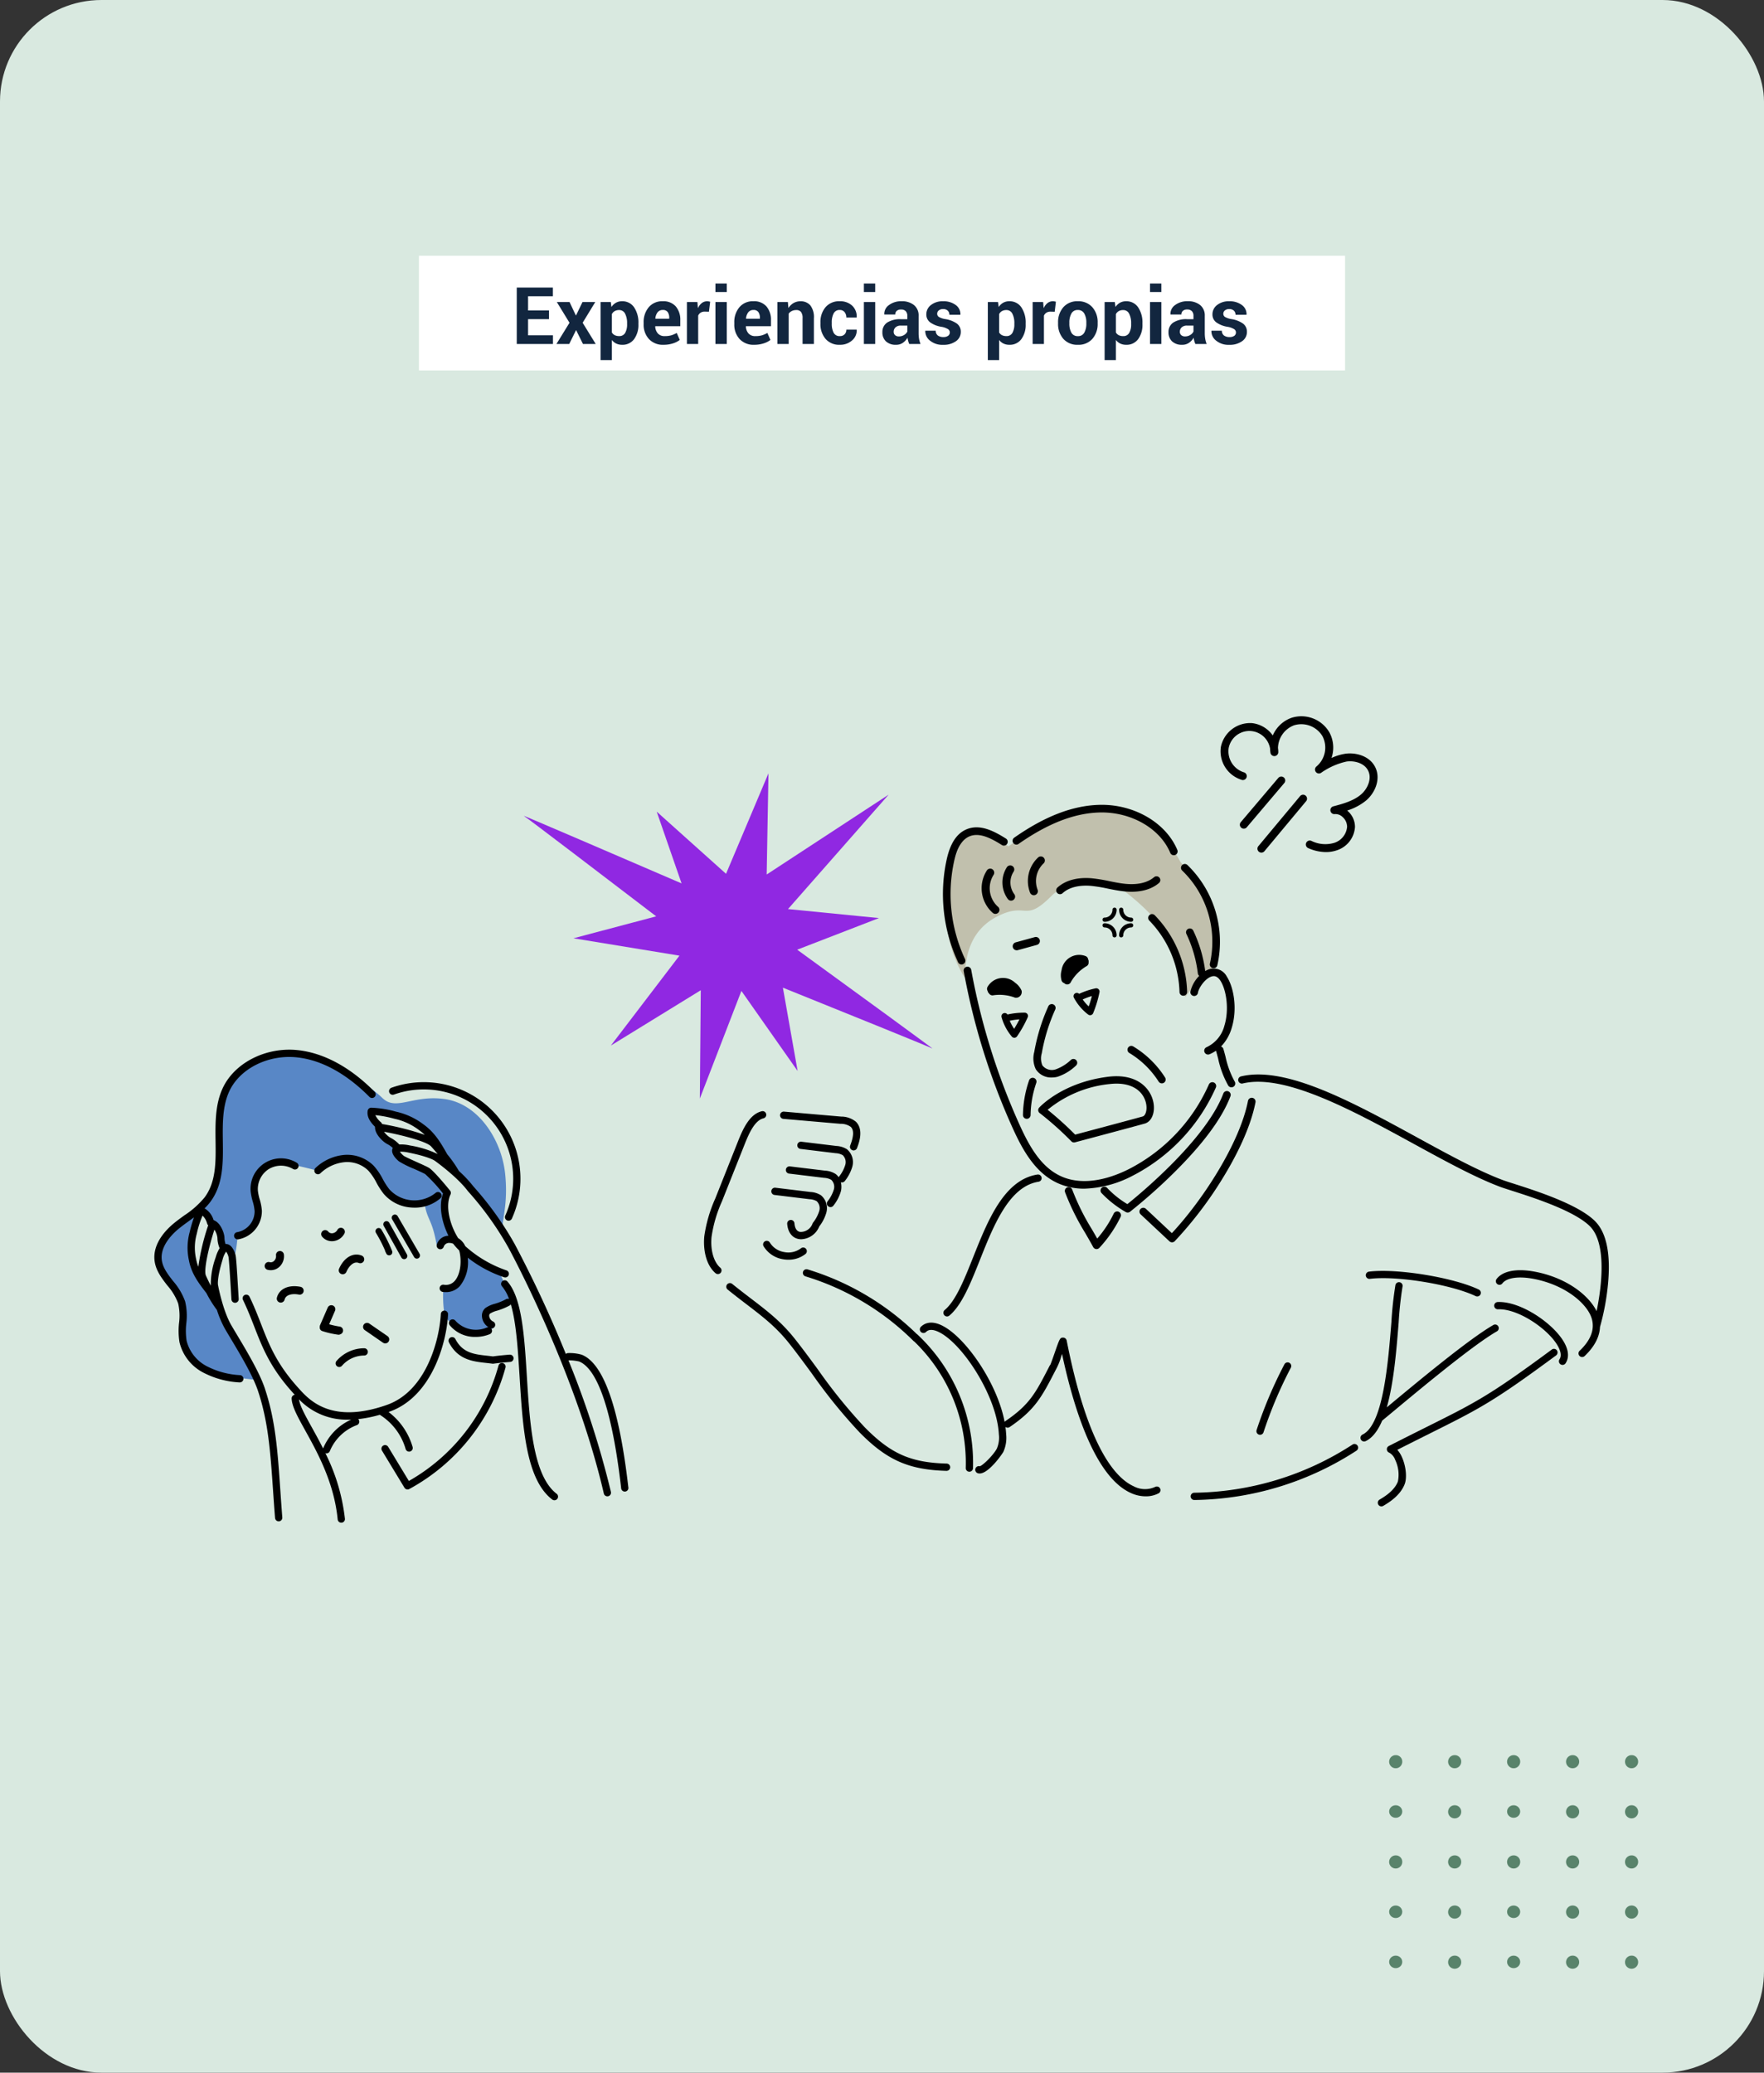<svg xmlns="http://www.w3.org/2000/svg" xmlns:xlink="http://www.w3.org/1999/xlink" width="400" height="470" viewBox="0 0 400 470">
  <rect x="0" y="0" width="400" height="470" fill="#333333" stroke="none"/>
  <defs>
    <clipPath id="clip-path">
      <rect id="Rectángulo_401757" data-name="Rectángulo 401757" width="329.82" height="182.874" fill="none"/>
    </clipPath>
  </defs>
  <g id="Grupo_1100300" data-name="Grupo 1100300" transform="translate(-180 -1920)">
    <rect id="Rectángulo_400797" data-name="Rectángulo 400797" width="400" height="470" rx="23" transform="translate(180 1920)" fill="#d9e9e0"/>
    <g id="Grupo_1098844" data-name="Grupo 1098844" transform="translate(495 2318)">
      <g id="Grupo_78347" data-name="Grupo 78347">
        <path id="Trazado_99257" data-name="Trazado 99257" d="M417.186,104.2a1.487,1.487,0,1,1-1.487-1.42A1.454,1.454,0,0,1,417.186,104.2Z" transform="translate(-414.214 -102.779)" fill="#59836b"/>
        <path id="Trazado_99258" data-name="Trazado 99258" d="M425.632,104.2a1.487,1.487,0,1,1-1.485-1.42A1.454,1.454,0,0,1,425.632,104.2Z" transform="translate(-409.289 -102.779)" fill="#59836b"/>
        <path id="Trazado_99259" data-name="Trazado 99259" d="M434.078,104.2a1.487,1.487,0,1,1-1.485-1.42A1.454,1.454,0,0,1,434.078,104.2Z" transform="translate(-404.363 -102.779)" fill="#59836b"/>
        <path id="Trazado_99260" data-name="Trazado 99260" d="M442.525,104.2a1.487,1.487,0,1,1-1.487-1.42A1.454,1.454,0,0,1,442.525,104.2Z" transform="translate(-399.438 -102.779)" fill="#59836b"/>
        <path id="Trazado_99261" data-name="Trazado 99261" d="M450.971,104.2a1.487,1.487,0,1,1-1.485-1.42A1.454,1.454,0,0,1,450.971,104.2Z" transform="translate(-394.512 -102.779)" fill="#59836b"/>
        <ellipse id="Elipse_3975" data-name="Elipse 3975" cx="1.486" cy="1.421" rx="1.486" ry="1.421" transform="translate(0 11.367)" fill="#59836b"/>
        <path id="Trazado_99268" data-name="Trazado 99268" d="M425.632,111.707a1.487,1.487,0,1,1-1.485-1.42A1.455,1.455,0,0,1,425.632,111.707Z" transform="translate(-409.289 -98.92)" fill="#59836b"/>
        <ellipse id="Elipse_3976" data-name="Elipse 3976" cx="1.486" cy="1.421" rx="1.486" ry="1.421" transform="translate(26.743 11.367)" fill="#59836b"/>
        <path id="Trazado_99269" data-name="Trazado 99269" d="M442.525,111.707a1.487,1.487,0,1,1-1.487-1.42A1.455,1.455,0,0,1,442.525,111.707Z" transform="translate(-399.438 -98.92)" fill="#59836b"/>
        <path id="Trazado_99270" data-name="Trazado 99270" d="M450.971,111.707a1.487,1.487,0,1,1-1.485-1.42A1.455,1.455,0,0,1,450.971,111.707Z" transform="translate(-394.512 -98.92)" fill="#59836b"/>
        <path id="Trazado_99274" data-name="Trazado 99274" d="M417.186,119.216a1.487,1.487,0,1,1-1.487-1.422A1.455,1.455,0,0,1,417.186,119.216Z" transform="translate(-414.214 -95.062)" fill="#59836b"/>
        <path id="Trazado_99275" data-name="Trazado 99275" d="M425.632,119.216a1.487,1.487,0,1,1-1.485-1.422A1.455,1.455,0,0,1,425.632,119.216Z" transform="translate(-409.289 -95.062)" fill="#59836b"/>
        <path id="Trazado_99276" data-name="Trazado 99276" d="M434.078,119.216a1.487,1.487,0,1,1-1.485-1.422A1.455,1.455,0,0,1,434.078,119.216Z" transform="translate(-404.363 -95.062)" fill="#59836b"/>
        <path id="Trazado_99277" data-name="Trazado 99277" d="M442.525,119.216a1.487,1.487,0,1,1-1.487-1.422A1.455,1.455,0,0,1,442.525,119.216Z" transform="translate(-399.438 -95.062)" fill="#59836b"/>
        <path id="Trazado_99278" data-name="Trazado 99278" d="M450.971,119.216a1.487,1.487,0,1,1-1.485-1.422A1.455,1.455,0,0,1,450.971,119.216Z" transform="translate(-394.512 -95.062)" fill="#59836b"/>
        <ellipse id="Elipse_3980" data-name="Elipse 3980" cx="1.486" cy="1.421" rx="1.486" ry="1.421" transform="translate(0 34.1)" fill="#59836b"/>
        <path id="Trazado_99285" data-name="Trazado 99285" d="M425.632,126.724a1.487,1.487,0,1,1-1.485-1.422A1.454,1.454,0,0,1,425.632,126.724Z" transform="translate(-409.289 -91.202)" fill="#59836b"/>
        <ellipse id="Elipse_3981" data-name="Elipse 3981" cx="1.486" cy="1.421" rx="1.486" ry="1.421" transform="translate(26.743 34.1)" fill="#59836b"/>
        <path id="Trazado_99286" data-name="Trazado 99286" d="M442.525,126.724a1.487,1.487,0,1,1-1.487-1.422A1.454,1.454,0,0,1,442.525,126.724Z" transform="translate(-399.438 -91.202)" fill="#59836b"/>
        <path id="Trazado_99287" data-name="Trazado 99287" d="M450.971,126.724a1.487,1.487,0,1,1-1.485-1.422A1.454,1.454,0,0,1,450.971,126.724Z" transform="translate(-394.512 -91.202)" fill="#59836b"/>
        <ellipse id="Elipse_3985" data-name="Elipse 3985" cx="1.486" cy="1.421" rx="1.486" ry="1.421" transform="translate(0 45.467)" fill="#59836b"/>
        <path id="Trazado_99291" data-name="Trazado 99291" d="M425.632,134.232a1.487,1.487,0,1,1-1.485-1.422A1.454,1.454,0,0,1,425.632,134.232Z" transform="translate(-409.289 -87.343)" fill="#59836b"/>
        <ellipse id="Elipse_3986" data-name="Elipse 3986" cx="1.486" cy="1.421" rx="1.486" ry="1.421" transform="translate(26.743 45.467)" fill="#59836b"/>
        <path id="Trazado_99292" data-name="Trazado 99292" d="M442.525,134.232a1.487,1.487,0,1,1-1.487-1.422A1.454,1.454,0,0,1,442.525,134.232Z" transform="translate(-399.438 -87.343)" fill="#59836b"/>
        <path id="Trazado_99293" data-name="Trazado 99293" d="M450.971,134.232a1.487,1.487,0,1,1-1.485-1.422A1.454,1.454,0,0,1,450.971,134.232Z" transform="translate(-394.512 -87.343)" fill="#59836b"/>
      </g>
    </g>
    <rect id="Rectángulo_400943" data-name="Rectángulo 400943" width="210" height="26" transform="translate(275 1978)" fill="#fff"/>
    <path id="Trazado_877726" data-name="Trazado 877726" d="M8.49-5.625H3.744v3.656H9.387V0H1.178V-12.8H9.369v1.978H3.744V-7.6H8.49Zm6.082-.861h.053L16.084-9.51h2.9l-2.865,4.7L19.081,0H16.189L14.634-3.155,13.078,0h-2.9L13.14-4.808l-2.874-4.7h2.883Zm14.194,2A5.462,5.462,0,0,1,27.791-1.1,3.227,3.227,0,0,1,25.066.185a3.045,3.045,0,0,1-1.327-.277,2.726,2.726,0,0,1-.993-.813V3.656H20.188V-9.51H22.5l.149,1.125a3.047,3.047,0,0,1,1.015-.962,2.746,2.746,0,0,1,1.384-.338,3.165,3.165,0,0,1,2.742,1.38,6.159,6.159,0,0,1,.976,3.63ZM26.2-4.676a4.6,4.6,0,0,0-.448-2.18,1.462,1.462,0,0,0-1.371-.835,1.938,1.938,0,0,0-.989.237,1.693,1.693,0,0,0-.646.677V-2.61A1.573,1.573,0,0,0,23.392-2a2.176,2.176,0,0,0,1.006.211,1.476,1.476,0,0,0,1.367-.729A3.851,3.851,0,0,0,26.2-4.491ZM34.471.185a4.279,4.279,0,0,1-3.322-1.305,4.784,4.784,0,0,1-1.2-3.362v-.352a5.207,5.207,0,0,1,1.16-3.5A3.944,3.944,0,0,1,34.3-9.686a3.692,3.692,0,0,1,2.94,1.173,4.637,4.637,0,0,1,1.024,3.16v1.327H32.6l-.026.053a2.569,2.569,0,0,0,.593,1.582,1.987,1.987,0,0,0,1.578.606,5.279,5.279,0,0,0,1.463-.176A5.971,5.971,0,0,0,37.45-2.5l.694,1.582A4.764,4.764,0,0,1,36.6-.132,6.86,6.86,0,0,1,34.471.185ZM34.3-7.708a1.425,1.425,0,0,0-1.191.532,2.667,2.667,0,0,0-.505,1.411l.018.044h3.129v-.193a2.221,2.221,0,0,0-.343-1.314A1.268,1.268,0,0,0,34.3-7.708Zm10.459.4-.94-.026a1.709,1.709,0,0,0-.94.237,1.5,1.5,0,0,0-.562.668V0H39.762V-9.51h2.382L42.258-8.1a3,3,0,0,1,.866-1.165,1.93,1.93,0,0,1,1.226-.417,1.918,1.918,0,0,1,.356.031q.163.031.33.075ZM48.8,0H46.23V-9.51H48.8Zm0-11.786H46.23v-1.925H48.8ZM55.028.185a4.279,4.279,0,0,1-3.322-1.305,4.784,4.784,0,0,1-1.2-3.362v-.352a5.207,5.207,0,0,1,1.16-3.5,3.944,3.944,0,0,1,3.19-1.354A3.692,3.692,0,0,1,57.8-8.512a4.637,4.637,0,0,1,1.024,3.16v1.327H53.156l-.026.053a2.569,2.569,0,0,0,.593,1.582,1.987,1.987,0,0,0,1.578.606,5.279,5.279,0,0,0,1.463-.176A5.971,5.971,0,0,0,58.008-2.5L58.7-.914a4.764,4.764,0,0,1-1.547.782A6.86,6.86,0,0,1,55.028.185Zm-.167-7.893a1.425,1.425,0,0,0-1.191.532,2.667,2.667,0,0,0-.505,1.411l.018.044h3.129v-.193a2.221,2.221,0,0,0-.343-1.314A1.268,1.268,0,0,0,54.861-7.708Zm7.8-1.8.114,1.362a3.478,3.478,0,0,1,1.169-1.134,3.034,3.034,0,0,1,1.556-.4,2.828,2.828,0,0,1,2.25.927,4.4,4.4,0,0,1,.809,2.931V0H65.988V-5.818a2.277,2.277,0,0,0-.356-1.446,1.312,1.312,0,0,0-1.068-.426,2.241,2.241,0,0,0-1.006.215,1.965,1.965,0,0,0-.716.593V0H60.275V-9.51ZM74.452-1.784a1.428,1.428,0,0,0,1.063-.4,1.452,1.452,0,0,0,.4-1.068h2.338l.018.053A2.976,2.976,0,0,1,77.194-.787a4.01,4.01,0,0,1-2.742.971,4.052,4.052,0,0,1-3.261-1.349,5.128,5.128,0,0,1-1.151-3.45v-.264a5.161,5.161,0,0,1,1.147-3.45,4.016,4.016,0,0,1,3.248-1.358,3.922,3.922,0,0,1,2.8,1,3.348,3.348,0,0,1,1.028,2.637l-.018.053H75.911A1.9,1.9,0,0,0,75.52-7.22a1.314,1.314,0,0,0-1.085-.488,1.465,1.465,0,0,0-1.411.8,4.362,4.362,0,0,0-.417,2.035v.264a4.346,4.346,0,0,0,.417,2.048A1.485,1.485,0,0,0,74.452-1.784ZM82.459,0H79.893V-9.51h2.566Zm0-11.786H79.893v-1.925h2.566ZM90.176,0a5.4,5.4,0,0,1-.242-.686,4.769,4.769,0,0,1-.145-.738A3.518,3.518,0,0,1,88.743-.272,2.621,2.621,0,0,1,87.2.185a3.211,3.211,0,0,1-2.3-.769,2.755,2.755,0,0,1-.809-2.1,2.508,2.508,0,0,1,1.077-2.167A5.377,5.377,0,0,1,88.3-5.616h1.441v-.756a1.48,1.48,0,0,0-.36-1.063,1.414,1.414,0,0,0-1.072-.378,1.394,1.394,0,0,0-.962.3,1.059,1.059,0,0,0-.338.831h-2.47l-.018-.053a2.412,2.412,0,0,1,1.05-2.079,4.562,4.562,0,0,1,2.9-.875,4.257,4.257,0,0,1,2.773.861,3,3,0,0,1,1.059,2.47v3.929a7.431,7.431,0,0,0,.1,1.257A6.307,6.307,0,0,0,92.733,0ZM87.829-1.714a2.187,2.187,0,0,0,1.2-.334,1.8,1.8,0,0,0,.721-.773V-4.166H88.3a1.708,1.708,0,0,0-1.235.4,1.329,1.329,0,0,0-.417.993A.992.992,0,0,0,86.963-2,1.234,1.234,0,0,0,87.829-1.714Zm11.549-.923a.885.885,0,0,0-.409-.725,4.151,4.151,0,0,0-1.516-.532A6.047,6.047,0,0,1,94.917-4.9a2.208,2.208,0,0,1-.866-1.837,2.62,2.62,0,0,1,1.037-2.083,4.182,4.182,0,0,1,2.76-.861,4.513,4.513,0,0,1,2.887.861,2.517,2.517,0,0,1,1.042,2.145l-.018.053H99.281a1.245,1.245,0,0,0-.369-.932,1.461,1.461,0,0,0-1.063-.36,1.453,1.453,0,0,0-.976.308.957.957,0,0,0-.36.756.854.854,0,0,0,.374.716,4.158,4.158,0,0,0,1.516.5,6.17,6.17,0,0,1,2.606,1.033,2.265,2.265,0,0,1,.857,1.876,2.51,2.51,0,0,1-1.1,2.1,4.742,4.742,0,0,1-2.9.817,4.408,4.408,0,0,1-3-.962,2.691,2.691,0,0,1-1.05-2.193l.018-.053h2.347a1.334,1.334,0,0,0,.5,1.107,2.068,2.068,0,0,0,1.239.343A1.762,1.762,0,0,0,99-1.859.927.927,0,0,0,99.378-2.637Zm17.2-1.854A5.462,5.462,0,0,1,115.6-1.1,3.227,3.227,0,0,1,112.878.185a3.045,3.045,0,0,1-1.327-.277,2.726,2.726,0,0,1-.993-.813V3.656H108V-9.51h2.312l.149,1.125a3.047,3.047,0,0,1,1.015-.962,2.746,2.746,0,0,1,1.384-.338,3.165,3.165,0,0,1,2.742,1.38,6.159,6.159,0,0,1,.976,3.63Zm-2.566-.185a4.6,4.6,0,0,0-.448-2.18,1.462,1.462,0,0,0-1.371-.835,1.938,1.938,0,0,0-.989.237,1.693,1.693,0,0,0-.646.677V-2.61A1.573,1.573,0,0,0,111.2-2a2.176,2.176,0,0,0,1.006.211,1.476,1.476,0,0,0,1.367-.729,3.851,3.851,0,0,0,.435-1.978ZM123.161-7.3l-.94-.026a1.709,1.709,0,0,0-.94.237,1.5,1.5,0,0,0-.562.668V0H118.16V-9.51h2.382l.114,1.406a3,3,0,0,1,.866-1.165,1.93,1.93,0,0,1,1.226-.417,1.918,1.918,0,0,1,.356.031q.163.031.33.075Zm.765,2.461a5.1,5.1,0,0,1,1.187-3.485A4.136,4.136,0,0,1,128.4-9.686a4.18,4.18,0,0,1,3.3,1.354,5.076,5.076,0,0,1,1.2,3.489v.185a5.084,5.084,0,0,1-1.191,3.494A4.162,4.162,0,0,1,128.417.185a4.173,4.173,0,0,1-3.3-1.349,5.084,5.084,0,0,1-1.191-3.494Zm2.558.185a4.137,4.137,0,0,0,.457,2.087,1.578,1.578,0,0,0,1.477.787,1.562,1.562,0,0,0,1.455-.791,4.11,4.11,0,0,0,.461-2.083v-.185a4.068,4.068,0,0,0-.466-2.065,1.576,1.576,0,0,0-1.468-.8,1.557,1.557,0,0,0-1.455.8,4.1,4.1,0,0,0-.461,2.061Zm16.576.167a5.462,5.462,0,0,1-.976,3.393A3.227,3.227,0,0,1,139.359.185a3.045,3.045,0,0,1-1.327-.277,2.726,2.726,0,0,1-.993-.813V3.656h-2.558V-9.51h2.312l.149,1.125a3.047,3.047,0,0,1,1.015-.962,2.746,2.746,0,0,1,1.384-.338,3.165,3.165,0,0,1,2.742,1.38,6.159,6.159,0,0,1,.976,3.63Zm-2.566-.185a4.6,4.6,0,0,0-.448-2.18,1.462,1.462,0,0,0-1.371-.835,1.938,1.938,0,0,0-.989.237,1.693,1.693,0,0,0-.646.677V-2.61a1.573,1.573,0,0,0,.646.615,2.176,2.176,0,0,0,1.006.211,1.476,1.476,0,0,0,1.367-.729,3.851,3.851,0,0,0,.435-1.978ZM147.34,0h-2.566V-9.51h2.566Zm0-11.786h-2.566v-1.925h2.566ZM155.057,0a5.4,5.4,0,0,1-.242-.686,4.769,4.769,0,0,1-.145-.738,3.518,3.518,0,0,1-1.046,1.151,2.621,2.621,0,0,1-1.547.457,3.211,3.211,0,0,1-2.3-.769,2.755,2.755,0,0,1-.809-2.1,2.508,2.508,0,0,1,1.077-2.167,5.377,5.377,0,0,1,3.142-.769h1.441v-.756a1.48,1.48,0,0,0-.36-1.063,1.414,1.414,0,0,0-1.072-.378,1.394,1.394,0,0,0-.962.3,1.059,1.059,0,0,0-.338.831h-2.47l-.018-.053a2.412,2.412,0,0,1,1.05-2.079,4.562,4.562,0,0,1,2.9-.875,4.257,4.257,0,0,1,2.773.861,3,3,0,0,1,1.059,2.47v3.929a7.431,7.431,0,0,0,.1,1.257A6.307,6.307,0,0,0,157.614,0ZM152.71-1.714a2.187,2.187,0,0,0,1.2-.334,1.8,1.8,0,0,0,.721-.773V-4.166h-1.441a1.708,1.708,0,0,0-1.235.4,1.329,1.329,0,0,0-.417.993.992.992,0,0,0,.312.769A1.234,1.234,0,0,0,152.71-1.714Zm11.549-.923a.885.885,0,0,0-.409-.725,4.151,4.151,0,0,0-1.516-.532A6.047,6.047,0,0,1,159.8-4.9a2.208,2.208,0,0,1-.866-1.837,2.62,2.62,0,0,1,1.037-2.083,4.182,4.182,0,0,1,2.76-.861,4.513,4.513,0,0,1,2.887.861,2.517,2.517,0,0,1,1.042,2.145l-.018.053h-2.479a1.245,1.245,0,0,0-.369-.932,1.461,1.461,0,0,0-1.063-.36,1.453,1.453,0,0,0-.976.308.957.957,0,0,0-.36.756.854.854,0,0,0,.374.716,4.158,4.158,0,0,0,1.516.5,6.17,6.17,0,0,1,2.606,1.033,2.265,2.265,0,0,1,.857,1.876,2.51,2.51,0,0,1-1.1,2.1,4.742,4.742,0,0,1-2.9.817,4.408,4.408,0,0,1-3-.962,2.691,2.691,0,0,1-1.05-2.193l.018-.053h2.347a1.334,1.334,0,0,0,.5,1.107,2.068,2.068,0,0,0,1.239.343,1.762,1.762,0,0,0,1.085-.286A.927.927,0,0,0,164.259-2.637Z" transform="translate(296 1998)" fill="#12263f"/>
    <g id="Grupo_1099833" data-name="Grupo 1099833" transform="translate(224 2082.422)">
      <g id="Grupo_1099832" data-name="Grupo 1099832" transform="translate(-9 -0.003)" clip-path="url(#clip-path)">
        <path id="Trazado_876759" data-name="Trazado 876759" d="M1415.311,203.08c.1-4.5,1-10.817,7.622-14.041s5.9,1.679,12.13-4.613c3.234-3.268,10.917-3.543,15.107-1.99,0,0,9.116,6.352,11.509,12.3a74.853,74.853,0,0,1,3.608,12.72s3.759-4.973,5.909-5.539c2.323-5.806,1.735-15.187-6.967-25.082-4.938-9.238-16.9-19.312-37.22-4.819l-1.819,1.273s-6.456-5.667-9.148-3.078-9.263,19.192-.729,32.866" transform="translate(-1231.541 -143.773)" fill="#c1c0ad"/>
        <path id="Trazado_876760" data-name="Trazado 876760" d="M1115.888,706.272l12.948,1.122a3.81,3.81,0,0,1,2.327.689c.739.714.7,2.095-.12,4.223a.824.824,0,1,0,1.538.593c.4-1.034,1.612-4.182-.272-6a5.285,5.285,0,0,0-3.329-1.145l-12.949-1.123a.824.824,0,0,0-.142,1.643" transform="translate(-973.25 -614.972)"/>
        <path id="Trazado_876761" data-name="Trazado 876761" d="M1138.867,767.117a9.481,9.481,0,0,0,1.68-3.259,3.8,3.8,0,0,0-1.222-3.9,4.908,4.908,0,0,0-2.388-.749l-7.954-.966a.824.824,0,0,0-.2,1.636l7.954.966a3.615,3.615,0,0,1,1.618.446,2.189,2.189,0,0,1,.584,2.2,8.1,8.1,0,0,1-1.424,2.681.8.8,0,0,0-.071.127,2.956,2.956,0,0,0-.715-.747,4.895,4.895,0,0,0-2.388-.749l-7.955-.966a.824.824,0,1,0-.2,1.636l7.955.966a3.6,3.6,0,0,1,1.618.447,2.19,2.19,0,0,1,.584,2.2,8.1,8.1,0,0,1-1.424,2.68.824.824,0,1,0,1.35.945,9.465,9.465,0,0,0,1.681-3.259,4.464,4.464,0,0,0-.016-2.024.815.815,0,0,0,.931-.309" transform="translate(-982.265 -661.763)"/>
        <path id="Trazado_876762" data-name="Trazado 876762" d="M1100.2,841.881l7.955.966a3.606,3.606,0,0,1,1.618.446,2.189,2.189,0,0,1,.585,2.2,8.1,8.1,0,0,1-1.425,2.681.827.827,0,0,0-.107.215,2.866,2.866,0,0,1-2.758,1.876c-.989-.119-1.274-1.131-1.339-1.958a.824.824,0,1,0-1.643.129c.156,1.979,1.2,3.274,2.786,3.466a3.309,3.309,0,0,0,.4.023,4.6,4.6,0,0,0,4.081-2.9,9.2,9.2,0,0,0,1.616-3.166,3.8,3.8,0,0,0-1.222-3.9,4.895,4.895,0,0,0-2.388-.749l-7.954-.966a.824.824,0,1,0-.2,1.636" transform="translate(-959.582 -733.33)"/>
        <path id="Trazado_876763" data-name="Trazado 876763" d="M1069.256,1051.174c-8.144-.225-12.653-2.223-18.556-8.221a118.174,118.174,0,0,1-10.643-13.139c-1.654-2.254-3.364-4.585-5.127-6.816-3.147-3.984-6.2-6.316-10.06-9.268-1.335-1.021-2.715-2.076-4.229-3.3a.824.824,0,0,0-1.036,1.282c1.531,1.237,2.92,2.3,4.264,3.326,3.771,2.883,6.749,5.16,9.768,8.981,1.745,2.209,3.446,4.527,5.091,6.77a119.428,119.428,0,0,0,10.8,13.32c6.178,6.278,11.146,8.477,19.685,8.713h.023a.824.824,0,0,0,.022-1.648" transform="translate(-889.608 -881.707)"/>
        <path id="Trazado_876764" data-name="Trazado 876764" d="M983.689,724.271l5.222-13.132c1.016-2.556,2.306-5.23,4.17-5.685a.824.824,0,1,0-.392-1.6c-2.585.631-4.08,3.583-5.31,6.678l-5.222,13.131a31.809,31.809,0,0,0-2.476,8.534c-.268,2.76.259,6.409,2.545,8.374a.824.824,0,1,0,1.075-1.25c-1.489-1.281-2.266-4.015-1.979-6.965a30.1,30.1,0,0,1,2.367-8.084" transform="translate(-854.976 -614.276)"/>
        <path id="Trazado_876765" data-name="Trazado 876765" d="M1085.036,936.143a6.321,6.321,0,0,0,4.342,2.925,7.03,7.03,0,0,0,1.283.119,6.21,6.21,0,0,0,3.878-1.307.824.824,0,0,0-1.025-1.29,4.743,4.743,0,0,1-3.834.857,4.673,4.673,0,0,1-3.223-2.14.824.824,0,0,0-1.421.836" transform="translate(-946.882 -815.948)"/>
        <path id="Trazado_876766" data-name="Trazado 876766" d="M1427.563,816.721c-7.581,1.18-11.281,10.475-14.546,18.675-2.036,5.113-3.959,9.943-6.48,12.043a.824.824,0,0,0,1.055,1.267c2.843-2.368,4.842-7.387,6.957-12.7,3.1-7.791,6.617-16.62,13.268-17.656a.824.824,0,1,0-.254-1.629" transform="translate(-1227.317 -712.796)"/>
        <path id="Trazado_876767" data-name="Trazado 876767" d="M2219.868,1127.623c-14.146,10.447-17.164,11.954-28.4,17.562-2.438,1.218-5.2,2.6-8.556,4.306-.02.01-.037.024-.056.036a.815.815,0,0,0-.07.045.8.8,0,0,0-.061.054.732.732,0,0,0-.057.056.72.72,0,0,0-.049.066.757.757,0,0,0-.044.065.8.8,0,0,0-.04.083c-.008.018-.018.034-.025.053,0,0,0,.008,0,.011a.887.887,0,0,0-.023.094c0,.021-.012.042-.014.064a.794.794,0,0,0,0,.087.731.731,0,0,0,0,.073c0,.025.008.05.011.076s.007.055.014.082.015.041.022.062a.837.837,0,0,0,.035.091s0,.007,0,.01.01.013.014.021a.833.833,0,0,0,.1.145c.012.014.024.027.036.04a.8.8,0,0,0,.156.126l.009,0a.821.821,0,0,0,.14.067,3.033,3.033,0,0,1,1.355,1.645,7.756,7.756,0,0,1,.61,4.9c-.755,1.948-2.73,3.274-4.15,4.1a.824.824,0,1,0,.83,1.424c1.634-.952,3.915-2.5,4.857-4.93.57-1.471.292-4.129-.648-6.181a6.288,6.288,0,0,0-1.016-1.6c2.824-1.433,5.217-2.628,7.358-3.7,11.331-5.658,14.377-7.179,28.638-17.711a.824.824,0,1,0-.979-1.326" transform="translate(-1902.992 -984.009)"/>
        <path id="Trazado_876768" data-name="Trazado 876768" d="M2012.343,671.687c-3.833-3.8-13.294-6.831-18.376-8.459-1.153-.369-2.064-.661-2.593-.861-5.583-2.111-12.259-5.762-19.327-9.627-14.677-8.025-29.851-16.323-40-13.849a.824.824,0,0,0,.391,1.6c9.523-2.327,25.089,6.185,38.818,13.693,7.12,3.893,13.844,7.571,19.535,9.722.569.215,1.5.512,2.674.889,4.95,1.585,14.165,4.536,17.717,8.059,3.939,3.907,2.642,13.984,1.531,19.256-1.8-3.632-6.847-7.6-14.032-8.948-4.082-.766-7.222-.175-8.611,1.622a.824.824,0,1,0,1.3,1.009c.968-1.253,3.651-1.64,7-1.011,7.273,1.365,12.251,5.665,13.242,9.018.719,2.431-.205,4.887-2.745,7.3a.824.824,0,0,0,1.136,1.195c2.561-2.434,3.4-4.724,3.482-6.6a54.7,54.7,0,0,0,1.8-9.59c.672-6.961-.32-11.812-2.947-14.418" transform="translate(-1685.673 -557.214)"/>
        <path id="Trazado_876769" data-name="Trazado 876769" d="M2154.746,1039.885c.685-.566,1.469-1.219,2.331-1.935,6.8-5.657,18.192-15.126,23.565-18.215a.824.824,0,1,0-.822-1.429c-5.5,3.159-16.953,12.685-23.8,18.376l-.361.3c1.6-5.58,2.2-13.065,2.69-19.193a81.093,81.093,0,0,1,.883-8.2.824.824,0,0,0-1.612-.343,81.328,81.328,0,0,0-.913,8.414c-.742,9.249-1.863,23.227-6.528,25.482a.825.825,0,1,0,.718,1.485c1.564-.756,2.774-2.424,3.725-4.655a.854.854,0,0,0,.121-.083" transform="translate(-1876.197 -880.262)"/>
        <path id="Trazado_876770" data-name="Trazado 876770" d="M2388.621,1043.959a.824.824,0,1,0,.073,1.647c4.546-.2,11.375,4.462,13.55,8.276.511.9,1,2.155.4,3.061a.824.824,0,1,0,1.381.9c.577-.885.985-2.432-.353-4.779-2.445-4.289-9.868-9.34-15.055-9.106" transform="translate(-2084.016 -911.124)"/>
        <path id="Trazado_876771" data-name="Trazado 876771" d="M1417.555,1117.989a5.472,5.472,0,0,1-4.844-.166c-4.343-1.983-10.5-9.325-15.176-33.036a.825.825,0,0,0-.078-.222.848.848,0,0,0-.805-.451c-.656.048-.724.244-1.861,3.512-.334.96-.78,2.241-.972,2.667a.816.816,0,0,0-.153.208l-.184.358c-3,5.815-4.369,8.47-9.812,12.167a.82.82,0,0,0-.208.207c-1.728-9.148-9.419-20.018-14.8-22.125-2.135-.837-3.451-.162-4.179.551a.824.824,0,0,0,1.154,1.178c.206-.2.836-.817,2.425-.194,5.447,2.133,13.655,14.593,14.092,23.4a6.359,6.359,0,0,1-.439,3.206c-.821,1.573-3.292,3.94-3.884,4.032a.824.824,0,0,0-.414,1.6,1.317,1.317,0,0,0,.369.051c2.1,0,5.164-4.481,5.391-4.915a7.774,7.774,0,0,0,.623-4.051c-.026-.521-.08-1.052-.153-1.59a.823.823,0,0,0,.953.023c5.79-3.933,7.314-6.888,10.351-12.775l.078-.151a14.394,14.394,0,0,0,1.323-3.3l.125-.358c2.778,12.981,7.642,27.981,15.627,31.547a8.11,8.11,0,0,0,3.327.744,6.161,6.161,0,0,0,2.965-.691.824.824,0,0,0-.836-1.421" transform="translate(-1190.655 -943.215)"/>
        <path id="Trazado_876772" data-name="Trazado 876772" d="M1181.842,1000.377a.809.809,0,0,0-.162-.115,60.819,60.819,0,0,0-24.745-14.647.824.824,0,1,0-.478,1.577,59.171,59.171,0,0,1,24.488,14.651.818.818,0,0,0,.193.139,38.272,38.272,0,0,1,11.653,28.657.825.825,0,0,0,.794.853h.03a.824.824,0,0,0,.823-.794,39.926,39.926,0,0,0-12.6-30.322" transform="translate(-1008.804 -860.18)"/>
        <path id="Trazado_876773" data-name="Trazado 876773" d="M1883.642,1297.138a67.265,67.265,0,0,1-35.872,10.916.824.824,0,0,0,.008,1.648h.008a68.931,68.931,0,0,0,36.761-11.187.824.824,0,1,0-.905-1.378" transform="translate(-1611.956 -1131.977)"/>
        <path id="Trazado_876774" data-name="Trazado 876774" d="M1964.928,1167.982a.825.825,0,0,0,.783-.567,96.076,96.076,0,0,1,6.2-14.65.824.824,0,1,0-1.46-.766,97.776,97.776,0,0,0-6.305,14.9.825.825,0,0,0,.783,1.082" transform="translate(-1714.201 -1005.039)"/>
        <path id="Trazado_876775" data-name="Trazado 876775" d="M1627.2,849.38c.6,1.037,1.226,2.109,1.824,3.216a.865.865,0,0,0,.668.448.9.9,0,0,0,.092.005.865.865,0,0,0,.656-.3,28.972,28.972,0,0,0,4.754-6.911l.041-.084a.864.864,0,0,0-1.556-.754l-.042.085a25.173,25.173,0,0,1-3.7,5.582c-.415-.736-.831-1.453-1.239-2.154a52.619,52.619,0,0,1-4.439-8.972.865.865,0,0,0-1.625.591,54.8,54.8,0,0,0,4.57,9.25" transform="translate(-1416.133 -732.223)"/>
        <path id="Trazado_876776" data-name="Trazado 876776" d="M1575.417,648.677a.84.84,0,0,0,.123,1.244,71.832,71.832,0,0,1,7.176,6.406.837.837,0,0,0,.817.225c.129-.034,12.96-3.45,15.816-4.249,1.583-.443,2.426-2.528,1.96-4.85-.635-3.167-3.7-6.575-10.232-5.773-10.312,1.272-15.446,6.764-15.659,7m15.865-5.331c5.391-.665,7.864,1.856,8.381,4.437.3,1.5-.163,2.735-.767,2.9-2.533.709-12.973,3.492-15.324,4.118a74.866,74.866,0,0,0-6.238-5.631,26.261,26.261,0,0,1,13.948-5.828" transform="translate(-1374.776 -559.932)"/>
        <path id="Trazado_876777" data-name="Trazado 876777" d="M1641.467,490.76a.746.746,0,0,0,1.143-.311,26.155,26.155,0,0,0,1.433-4.747.746.746,0,0,0-.885-.877,17.073,17.073,0,0,0-3.73,1.249.746.746,0,0,0-1.184.88,11.671,11.671,0,0,0,3.223,3.806m.85-4.187c-.2.793-.439,1.578-.717,2.347a10.2,10.2,0,0,1-1.368-1.574,15.631,15.631,0,0,1,2.085-.774" transform="translate(-1429.727 -423.124)"/>
        <path id="Trazado_876778" data-name="Trazado 876778" d="M1515.569,528.614a.745.745,0,0,0-.62-.341,17.24,17.24,0,0,0-3.911.418.746.746,0,0,0-1.345.6,11.672,11.672,0,0,0,2.329,4.41.746.746,0,0,0,.569.264h.036a.746.746,0,0,0,.577-.321,26.231,26.231,0,0,0,2.42-4.329.745.745,0,0,0-.056-.706m-3.022,3.324a10.214,10.214,0,0,1-1-1.831,15.559,15.559,0,0,1,2.2-.307q-.549,1.1-1.2,2.138" transform="translate(-1317.583 -461.057)"/>
        <path id="Trazado_876779" data-name="Trazado 876779" d="M1690.263,344.318a2.733,2.733,0,0,0,2.73-2.73.474.474,0,1,0-.949,0,1.783,1.783,0,0,1-1.781,1.781.474.474,0,0,0,0,.949" transform="translate(-1474.788 -297.711)"/>
        <path id="Trazado_876780" data-name="Trazado 876780" d="M1722.113,344.318a.474.474,0,1,0,0-.949,1.783,1.783,0,0,1-1.781-1.781.474.474,0,1,0-.949,0,2.733,2.733,0,0,0,2.73,2.73" transform="translate(-1500.617 -297.711)"/>
        <path id="Trazado_876781" data-name="Trazado 876781" d="M1690.263,369.892a1.783,1.783,0,0,1,1.781,1.782.474.474,0,1,0,.949,0,2.733,2.733,0,0,0-2.73-2.73.474.474,0,0,0,0,.949" transform="translate(-1474.788 -322)"/>
        <path id="Trazado_876782" data-name="Trazado 876782" d="M1719.858,372.148a.474.474,0,0,0,.474-.474,1.783,1.783,0,0,1,1.781-1.781.474.474,0,1,0,0-.949,2.733,2.733,0,0,0-2.73,2.73.474.474,0,0,0,.474.474" transform="translate(-1500.618 -322)"/>
        <path id="Trazado_876783" data-name="Trazado 876783" d="M1944.539,107.711a.893.893,0,0,0-1.26.1l-8.5,10.024a.894.894,0,1,0,1.364,1.156l8.5-10.024a.894.894,0,0,0-.1-1.26" transform="translate(-1688.419 -93.821)"/>
        <path id="Trazado_876784" data-name="Trazado 876784" d="M1966.828,153.069a.893.893,0,0,0,.687-.322l9.447-11.332a.894.894,0,1,0-1.373-1.145l-9.448,11.331a.894.894,0,0,0,.687,1.467" transform="translate(-1715.799 -122.142)"/>
        <path id="Trazado_876785" data-name="Trazado 876785" d="M1904.864,14.434a.894.894,0,1,0,.468-1.726,5,5,0,0,1-3.45-5.458,4.769,4.769,0,0,1,9.4.1,6.613,6.613,0,0,0,.081.928.894.894,0,0,0,1.777-.134,5.944,5.944,0,0,0-.07-.943,5.626,5.626,0,0,1,3.647-5.151,5.592,5.592,0,0,1,6.471,2.524,5.591,5.591,0,0,1-1.387,6.807.894.894,0,0,0,1.023,1.462,15.914,15.914,0,0,1,5.792-2.573c1.726-.241,3.994.293,4.886,2.039.938,1.835-.126,4.165-1.6,5.426-1.732,1.478-4.151,2.125-6.286,2.695a.894.894,0,0,0,.318,1.754,2.347,2.347,0,0,1,1.809.68,3.006,3.006,0,0,1,1,2.2,4.2,4.2,0,0,1-2.895,3.637,7.117,7.117,0,0,1-5.216-.448.894.894,0,0,0-.73,1.632,9.95,9.95,0,0,0,4.043.913,7.535,7.535,0,0,0,2.494-.41,5.954,5.954,0,0,0,4.092-5.3,4.819,4.819,0,0,0-1.575-3.54q-.1-.088-.194-.17a12.771,12.771,0,0,0,4.3-2.283c2.049-1.748,3.405-4.921,2.035-7.6-1.291-2.524-4.392-3.323-6.726-3a11.44,11.44,0,0,0-3.168.97,7.269,7.269,0,0,0-.442-5.752,7.347,7.347,0,0,0-8.618-3.362,7.276,7.276,0,0,0-4.252,4.005,6.667,6.667,0,0,0-4.7-2.8,6.776,6.776,0,0,0-7.066,5.368,6.775,6.775,0,0,0,4.741,7.5" transform="translate(-1658.279 0.003)"/>
        <path id="Trazado_876786" data-name="Trazado 876786" d="M1742.111,596.005a.865.865,0,0,0,.729-1.328,21.992,21.992,0,0,0-7.214-7.042.864.864,0,0,0-.891,1.482,20.26,20.26,0,0,1,6.644,6.486.864.864,0,0,0,.731.4" transform="translate(-1513.651 -512.759)"/>
        <path id="Trazado_876787" data-name="Trazado 876787" d="M1548.884,653.772h.014a.864.864,0,0,0,.864-.851,23.38,23.38,0,0,1,1.289-7.29.865.865,0,1,0-1.634-.567,25.108,25.108,0,0,0-1.384,7.829.864.864,0,0,0,.85.878" transform="translate(-1351.07 -562.482)"/>
        <path id="Trazado_876788" data-name="Trazado 876788" d="M1571.673,514.367a.865.865,0,1,0-1.577-.71,43.457,43.457,0,0,0-3.177,10.323,5.678,5.678,0,0,0,.343,3.912,4.115,4.115,0,0,0,3.651,1.879,5.083,5.083,0,0,0,1.3-.166,11.132,11.132,0,0,0,4.139-2.505.864.864,0,1,0-1.106-1.328,9.842,9.842,0,0,1-3.477,2.163,2.73,2.73,0,0,1-3.009-.909,4.127,4.127,0,0,1-.136-2.747,41.675,41.675,0,0,1,3.05-9.912" transform="translate(-1367.394 -447.857)"/>
        <path id="Trazado_876789" data-name="Trazado 876789" d="M1469.687,496.635a25.114,25.114,0,0,0,10.857-2.883A41.343,41.343,0,0,0,1499.51,473.7a.864.864,0,0,0-1.584-.692,39.59,39.59,0,0,1-18.161,19.2c-3.413,1.722-9.978,4.207-15.6,1.5-4.421-2.125-7.023-6.826-9.176-11.59A150.97,150.97,0,0,1,1444.036,447a.864.864,0,0,0-1.7.309,152.7,152.7,0,0,0,11.074,35.523c2.288,5.062,5.083,10.072,10,12.436a14.347,14.347,0,0,0,6.276,1.366" transform="translate(-1258.807 -389.506)"/>
        <path id="Trazado_876790" data-name="Trazado 876790" d="M1779.288,371.183h.021a.865.865,0,0,0,.843-.885,25.989,25.989,0,0,0-7.331-17.362.865.865,0,1,0-1.236,1.21,24.239,24.239,0,0,1,6.839,16.195.864.864,0,0,0,.864.843" transform="translate(-1545.963 -307.803)"/>
        <path id="Trazado_876791" data-name="Trazado 876791" d="M1836.358,285.943a.865.865,0,1,0,1.683.394,24.224,24.224,0,0,0-6.768-22.687.865.865,0,1,0-1.192,1.253,22.463,22.463,0,0,1,6.277,21.04" transform="translate(-1596.996 -229.896)"/>
        <path id="Trazado_876792" data-name="Trazado 876792" d="M1409.646,229.068a.864.864,0,0,0,.782-1.232,34.829,34.829,0,0,1-2.463-22.212c.68-3.074,1.817-4.909,3.476-5.61,2.225-.941,4.846.389,7.347,1.965a.864.864,0,1,0,.921-1.463c-2.9-1.825-5.985-3.343-8.941-2.095-2.213.935-3.681,3.168-4.492,6.828a36.57,36.57,0,0,0,2.586,23.32.865.865,0,0,0,.783.5" transform="translate(-1226.606 -172.778)"/>
        <path id="Trazado_876793" data-name="Trazado 876793" d="M1530.825,166.722c6.676-4.672,12.712-7.006,18.452-7.136,7.074-.149,13.633,3.609,15.953,9.164a.865.865,0,1,0,1.6-.666c-2.589-6.2-9.837-10.4-17.588-10.226-6.093.138-12.44,2.574-19.4,7.448a.864.864,0,1,0,.991,1.416" transform="translate(-1334.863 -137.768)"/>
        <path id="Trazado_876794" data-name="Trazado 876794" d="M1476.8,271.752a.916.916,0,0,0-1.271.245,7.449,7.449,0,0,0,1.285,9.59A.915.915,0,1,0,1478,280.2a5.646,5.646,0,0,1-.961-7.175.915.915,0,0,0-.245-1.271" transform="translate(-1286.745 -237.038)"/>
        <path id="Trazado_876795" data-name="Trazado 876795" d="M1512.409,266.351a6.379,6.379,0,0,0,.232,7.212.915.915,0,1,0,1.455-1.111,4.5,4.5,0,0,1-.164-5.087.915.915,0,1,0-1.523-1.014" transform="translate(-1319.1 -232.106)"/>
        <path id="Trazado_876796" data-name="Trazado 876796" d="M1559.1,250.074a7.3,7.3,0,0,0-1.818,7.984.915.915,0,1,0,1.7-.685,5.509,5.509,0,0,1,1.354-5.947.915.915,0,1,0-1.234-1.352" transform="translate(-1358.705 -218.047)"/>
        <path id="Trazado_876797" data-name="Trazado 876797" d="M1629.384,285.424c-1.891,1.6-4.616,1.7-6.571,1.5-1.18-.122-2.385-.364-3.55-.6a36.867,36.867,0,0,0-3.981-.65c-3.245-.29-6.022.462-7.819,2.119a.865.865,0,0,0,1.173,1.271c1.933-1.784,4.9-1.811,6.492-1.668a34.985,34.985,0,0,1,3.793.623c1.2.243,2.45.493,3.713.624,2.289.237,5.511.1,7.867-1.9a.864.864,0,1,0-1.118-1.318" transform="translate(-1402.696 -248.928)"/>
        <path id="Trazado_876798" data-name="Trazado 876798" d="M1621.833,426.756a.914.914,0,0,0-.109-.336s0-.007,0-.011a.915.915,0,0,0-.581-.744,4.03,4.03,0,0,0-5.446,3.208,4.277,4.277,0,0,0-.01,2.3.912.912,0,0,0,.614.624.9.9,0,0,0,.34.238.915.915,0,0,0,1.185-.521,9.9,9.9,0,0,1,3.469-3.524.916.916,0,0,0,.535-.945c0-.008,0-.017-.005-.026a.885.885,0,0,0,.015-.114.933.933,0,0,0-.006-.153" transform="translate(-1409.98 -371.281)"/>
        <path id="Trazado_876799" data-name="Trazado 876799" d="M1484.125,468.381a.915.915,0,0,0,.016.944l.006.01a.917.917,0,0,0,.126.33.9.9,0,0,0,.092.122.921.921,0,0,0,.083.08c0,.008.007.016.012.023a.916.916,0,0,0,1.011.4,9.9,9.9,0,0,1,4.913.558,1.307,1.307,0,0,0,1.449-1.611,4.281,4.281,0,0,0-1.456-1.784,4.03,4.03,0,0,0-6.252.931" transform="translate(-1295.185 -407.022)"/>
        <path id="Trazado_876800" data-name="Trazado 876800" d="M1529.777,395.742a.913.913,0,0,0,1.125.64l4.333-1.189a.915.915,0,0,0-.484-1.765l-4.333,1.189a.915.915,0,0,0-.64,1.125" transform="translate(-1335.107 -343.342)"/>
        <path id="Trazado_876801" data-name="Trazado 876801" d="M1849.416,414.142a.864.864,0,0,0,.251-1.2,20.373,20.373,0,0,1-2.061-5.591c-.164-.62-.32-1.205-.485-1.764a.86.86,0,0,0-.539-.566,10.087,10.087,0,0,0,2.422-4.211c1.35-4.4.434-9.284-1.113-11.648a3.359,3.359,0,0,0-3.643-1.747,4.238,4.238,0,0,0-1.252.5,30.47,30.47,0,0,0-2.706-9.166.864.864,0,0,0-1.561.744,28.765,28.765,0,0,1,2.594,8.944.86.86,0,0,0,.317.567,7.481,7.481,0,0,0-2,3.565.864.864,0,1,0,1.707.273c.194-1.215,1.765-3.42,3.26-3.739.442-.095,1.117-.094,1.835,1,1.321,2.019,2.043,6.49.906,10.193a7.41,7.41,0,0,1-4.042,4.883.865.865,0,0,0,.667,1.6,8,8,0,0,0,1.469-.806.884.884,0,0,0,.02.1c.158.535.311,1.109.472,1.717a21.515,21.515,0,0,0,2.284,6.092.864.864,0,0,0,1.2.251" transform="translate(-1604.705 -330.134)"/>
        <path id="Trazado_876802" data-name="Trazado 876802" d="M1692.454,695.353a.864.864,0,0,0,.53-.182,124.8,124.8,0,0,0,9.666-8.559c6.822-6.7,11.236-12.65,13.119-17.67a.865.865,0,0,0-1.619-.607c-3.906,10.413-18.937,22.833-21.767,25.105a21.184,21.184,0,0,1-4.565-3.649.864.864,0,1,0-1.311,1.126,24.115,24.115,0,0,0,5.521,4.324.865.865,0,0,0,.425.112" transform="translate(-1471.742 -582.809)"/>
        <path id="Trazado_876803" data-name="Trazado 876803" d="M1782.145,681.037a.864.864,0,0,0-1.7-.332c-1.865,9.542-10.162,22.379-17.262,29.995l-5.869-5.5a.865.865,0,1,0-1.182,1.262l6.5,6.085a.864.864,0,0,0,1.214-.032,88.31,88.31,0,0,0,10.992-14.48c2.672-4.372,6.109-10.87,7.307-17" transform="translate(-1532.454 -593.485)"/>
        <path id="Trazado_876804" data-name="Trazado 876804" d="M2159.968,990.326c6.081-.754,18.407,1.257,23.974,3.908a.824.824,0,1,0,.708-1.488c-5.777-2.752-18.568-4.838-24.885-4.056a.824.824,0,1,0,.2,1.636" transform="translate(-1884.336 -862.748)"/>
        <path id="Trazado_876805" data-name="Trazado 876805" d="M519.57,947.67c-.286-.282-.564-.572-.834-.867a15.4,15.4,0,0,1,.48,4.868c-.091,2.715-4.617,4.384-4.617,4.384a29.417,29.417,0,0,0,.266,5.879c.467,2.571,8.421,5.914,11.407,2.809-3.335-1.763-2.428-2.438,1.878-4.969a12.934,12.934,0,0,0,1.909-1.36c-1.126-2.6-2.67-5.8-2.67-5.8s-5.2-2.375-7.819-4.947" transform="translate(-449.086 -826.336)" fill="#5887c6"/>
        <path id="Trazado_876806" data-name="Trazado 876806" d="M74.23,629.92l-3.989-4.628s-5.745-1.915-6.7-2.872-.479-1.755-.479-1.755-3.511-3.51-3.83-4.468-2.553-3.989-1.6-3.989,10.212,1.915,10.851,2.713,3.989,4.947,4.946,6.064a48.818,48.818,0,0,1,3.032,4.787s7.5,8.617,8.457,9.574a27.943,27.943,0,0,1,2.216,3.46c.046-2.777,1.294-6.013.628-12.559-.779-7.655-6-15.876-13.671-16.966-7.256-1.031-11.018,2.791-14.153-.231-4.321-4.166-15.914-11.111-22.785-10.354-2.777.306-6.855,1.635-11.023,5.979-6.157,6.418.012,18.534-4.2,24.928-2.283,3.469-7.245,5.843-10.488,10.08-5.354,6.994,1.424,12.273,2.465,14.476s.669,6.856.812,10.1,5.412,7.809,9.784,8.018c1.511.072,4.248.379,6.949.715-2.373-4.765-7.722-14.779-8.769-16.741a51.777,51.777,0,0,0-4.149-6.861c-1.276-1.6-2.553-3.351-2.394-5.585s2.074-9.734,3.192-9.1,1.755,3.351,1.755,3.351,1.915-.16,2.234,1.276.8,3.989.8,3.989,1.388-1.129,1.915,1.117,1.078-4.165,1.078-4.165,3.224-1.807,4.412-3.88-.657-6.247.345-10.109,6.966-2.424,13.405-.748c4.847-4.919,10.977-2.827,12.056-.593,5.418,11.223,11.674,5.679,12.3,8.794s1.628,3.008,2.625,8.764a8.438,8.438,0,0,1,3.819-1.272,1.4,1.4,0,0,1,.409.042,10.928,10.928,0,0,1-2.423-6.247c0-3.032.16-5.106.16-5.106" transform="translate(-8.215 -522.469)" fill="#5887c6"/>
        <path id="Trazado_876807" data-name="Trazado 876807" d="M720.443,141.646l18.533-7.167-20.625-2.041,22.822-25.948L713.516,124.6l.406-22.951L704.3,124.439l-15.725-14.1,5.645,16.28c-12.6-5.435-36.488-15.722-35.765-15.311.7.4,19.482,14.732,30.012,22.779l-18.762,4.975L693.736,143l-15.55,20.385,20.385-12.543-.209,24.555,9.421-24.4,12.747,18.153-3.338-18.89c12.488,5.036,33.2,13.4,33.879,13.793.71.4-19.445-14.271-30.629-22.4" transform="translate(-574.666 -88.712)" fill="#9028e2"/>
        <path id="Trazado_876808" data-name="Trazado 876808" d="M439.049,783.753c-2.059-18.021-5.615-28.152-10.568-30.113a10.116,10.116,0,0,0-3.023-.377.816.816,0,0,0-.58.209,268.975,268.975,0,0,0-11.571-24.87,72.692,72.692,0,0,0-9.375-13.1,26.921,26.921,0,0,0-3.294-3.513,28.541,28.541,0,0,0-2.655-3.8c-1.425-2.526-2.782-4.91-5.4-6.787a15.928,15.928,0,0,0-6.183-2.869l-.071-.018a23.836,23.836,0,0,0-5.571-.892h-.008a.824.824,0,0,0-.814.7c-.187,1.187.344,2.343,1.665,3.619a.822.822,0,0,0,.012.262c.039,1.454,1.721,3.1,2.695,3.627a5.864,5.864,0,0,1,1.333.929c-.012.022-.027.042-.038.065-.568,1.2.951,2.576,1.429,2.97a21.841,21.841,0,0,0,3.4,1.685c1.051.473,2.138.962,2.546,1.2a35.248,35.248,0,0,1,4.042,4.405c-1.071,2.856-.214,6.663,1.237,9.574a2.821,2.821,0,0,0-2.649,2.024.824.824,0,1,0,1.593.426,1.269,1.269,0,0,1,1.355-.817,2.149,2.149,0,0,1,.777.181,12.53,12.53,0,0,0,1.332,1.487,3.625,3.625,0,0,1,.15.549c.491,2.532,0,5.182-1.186,6.443a2.653,2.653,0,0,1-2.443.814.824.824,0,1,0-.219,1.634,5.24,5.24,0,0,0,.7.047,4.233,4.233,0,0,0,3.166-1.364,8.625,8.625,0,0,0,1.795-6.449,27.165,27.165,0,0,0,8.3,4.454.824.824,0,0,0,.42-1.594,27,27,0,0,1-9.29-5.488,4.12,4.12,0,0,0-1.593-1.8c-.026-.039-.053-.078-.077-.117-1.779-2.861-2.921-7.143-1.664-9.792a.825.825,0,0,0-.105-.873c-.611-.752-3.715-4.535-4.8-5.171-.484-.283-1.562-.768-2.7-1.28-1.095-.492-2.749-1.236-3.028-1.454a4.29,4.29,0,0,1-.842-.912,7.266,7.266,0,0,1,1.964.2c3.434.685,5.357,1.431,5.96,1.861.205.147,5.052,3.623,7.47,6.85.007.009.016.016.023.025s.012.019.02.028a71.067,71.067,0,0,1,9.185,12.827c.151.275,15.156,27.821,21.616,55.715a.824.824,0,0,0,1.606-.372,208.551,208.551,0,0,0-9.625-29.825,9.849,9.849,0,0,1,2.415.26c2.986,1.182,7.065,7.133,9.537,28.767a.824.824,0,1,0,1.638-.187m-53.126-83.644.071.018a14.154,14.154,0,0,1,5.63,2.611,11.669,11.669,0,0,1,1.259,1.044,61.788,61.788,0,0,0-9.695-2.461.816.816,0,0,0-.233-.378,4.814,4.814,0,0,1-1.29-1.633,25.649,25.649,0,0,1,4.259.8m3.6,6.079a8.9,8.9,0,0,0-2.424-.228,7.165,7.165,0,0,0-2.038-1.545,4.916,4.916,0,0,1-1.426-1.344c4.207.774,9.682,2.237,10.659,3.313.476.524.993,1.121,1.509,1.742a23.336,23.336,0,0,0-6.281-1.938" transform="translate(-331.565 -608.858)"/>
        <path id="Trazado_876809" data-name="Trazado 876809" d="M538.142,1110.4c-1.405.115-2.681.247-3.795.4-.456-.063-.921-.114-1.371-.164-2.831-.312-5.5-.606-7.135-3.772a.824.824,0,0,0-1.466.755c2.035,3.953,5.427,4.326,8.42,4.656.482.053.961.106,1.433.173a.846.846,0,0,0,.117.008.833.833,0,0,0,.11-.007c1.111-.15,2.4-.285,3.82-.4a.824.824,0,1,0-.134-1.643" transform="translate(-457.577 -965.634)"/>
        <path id="Trazado_876810" data-name="Trazado 876810" d="M377.008,1085.794a.905.905,0,0,0,.515-1.65L373.4,1081.3a.905.905,0,1,0-1.028,1.49l4.124,2.844a.9.9,0,0,0,.513.16" transform="translate(-324.651 -943.58)"/>
        <path id="Trazado_876811" data-name="Trazado 876811" d="M419.447,655.417a20.266,20.266,0,0,1,25.264,27.405.824.824,0,1,0,1.5.676A21.914,21.914,0,0,0,418.9,653.864a.824.824,0,1,0,.551,1.553" transform="translate(-365.119 -569.629)"/>
        <path id="Trazado_876812" data-name="Trazado 876812" d="M149.964,790.51a5.372,5.372,0,0,1,5.507-.019.824.824,0,0,0,.858-1.407,6.906,6.906,0,0,0-10.476,6.492,12.935,12.935,0,0,0,.468,2.267,10.23,10.23,0,0,1,.429,2.183,4.8,4.8,0,0,1-3.952,4.789.824.824,0,1,0,.242,1.631,6.512,6.512,0,0,0,5.357-6.492,11.621,11.621,0,0,0-.485-2.542,11.469,11.469,0,0,1-.417-1.979,5.371,5.371,0,0,1,2.468-4.923" transform="translate(-124.016 -687.825)"/>
        <path id="Trazado_876813" data-name="Trazado 876813" d="M313.524,790.369a.824.824,0,0,0-1.163-.074,7.652,7.652,0,0,1-10.487-.835,15.628,15.628,0,0,1-1.486-2.32,14.221,14.221,0,0,0-2.077-3.033,8.507,8.507,0,0,0-6.759-2.419,10.864,10.864,0,0,0-6.451,2.983.824.824,0,0,0,1.126,1.2,9.21,9.21,0,0,1,5.459-2.544,6.834,6.834,0,0,1,5.441,1.923,12.791,12.791,0,0,1,1.824,2.695,17.1,17.1,0,0,0,1.652,2.56,8.965,8.965,0,0,0,6.218,3.1q.392.032.781.031a8.846,8.846,0,0,0,5.85-2.108.824.824,0,0,0,.074-1.163" transform="translate(-248.597 -682.204)"/>
        <path id="Trazado_876814" data-name="Trazado 876814" d="M294.8,1055.118a.823.823,0,0,0,.493.439,20.371,20.371,0,0,0,3.608.824.792.792,0,0,0,.111.008.813.813,0,0,0,.379-.1.9.9,0,0,0-.154-1.75,18.832,18.832,0,0,1-2.374-.519l1.328-3.056a.905.905,0,1,0-1.66-.722l-1.729,3.977a.9.9,0,0,0-.067.444.821.821,0,0,0,.065.452" transform="translate(-257.224 -916.142)"/>
        <path id="Trazado_876815" data-name="Trazado 876815" d="M302.326,911.79a.9.9,0,0,0-1.211.389,1.478,1.478,0,0,1-1.1.749,1.047,1.047,0,0,1-.97-.381.9.9,0,1,0-1.359,1.179,2.866,2.866,0,0,0,2.186,1.01,3.009,3.009,0,0,0,.358-.021A3.259,3.259,0,0,0,302.715,913a.9.9,0,0,0-.389-1.211" transform="translate(-259.617 -795.691)"/>
        <path id="Trazado_876816" data-name="Trazado 876816" d="M197.1,957.335a3.019,3.019,0,0,0,.728.09,2.855,2.855,0,0,0,1.922-.744,3.259,3.259,0,0,0,1.049-2.831.9.9,0,0,0-1.783.247,1.477,1.477,0,0,1-.47,1.246,1.055,1.055,0,0,1-1.012.246.9.9,0,0,0-.435,1.746" transform="translate(-171.426 -831.809)"/>
        <path id="Trazado_876817" data-name="Trazado 876817" d="M549.466,1053.649c-5.354-4.091-6.094-16.036-6.747-26.575-.566-9.136-1.1-17.766-4.4-21.554a.824.824,0,1,0-1.243,1.083,9.332,9.332,0,0,1,1.6,2.874.82.82,0,0,0-.677.048,12.821,12.821,0,0,1-2.209.937l-.332.1a6.729,6.729,0,0,0-2.156.972,2.259,2.259,0,0,0-.757,2,3.1,3.1,0,0,0,1.461,2.337.819.819,0,0,0-.338.066,6.276,6.276,0,0,1-7.159-1.538.824.824,0,1,0-1.273,1.047,7.359,7.359,0,0,0,5.832,2.631,8.466,8.466,0,0,0,3.25-.626.824.824,0,0,0,.432-1.083.815.815,0,0,0-.146-.223.821.821,0,0,0,.49-1.542,1.537,1.537,0,0,1-.9-1.15.831.831,0,0,1,.107-.61,5.325,5.325,0,0,1,1.647-.71l.348-.109a14.427,14.427,0,0,0,2.494-1.06.815.815,0,0,0,.29-.272c1.23,4.176,1.6,10.2,1.993,16.477.707,11.423,1.439,23.235,7.391,27.783a.824.824,0,0,0,1-1.31" transform="translate(-458.246 -877.335)"/>
        <path id="Trazado_876818" data-name="Trazado 876818" d="M25.083,671.144c-1.217-3.663-4.076-8.443-6.374-12.285-.454-.76-.882-1.475-1.264-2.127h0c-1.939-3.369-2.971-8.894-3.014-9.128-.028-.15-.232-1.579,1.039-5.742a5.321,5.321,0,0,1,.8-1.816,3.373,3.373,0,0,1,.536,1.158c.134.558.411,5.269.56,7.8.043.725.081,1.372.112,1.871a.824.824,0,1,0,1.646-.1c-.031-.5-.069-1.144-.111-1.866-.292-4.959-.467-7.577-.612-8.123-.108-.406-.716-2.434-2.106-2.46h-.028c-.04,0-.077.006-.116.009a4.792,4.792,0,0,1-.252-1.474c-.039-1.036-.854-3.226-2.226-3.851a.81.81,0,0,0-.192-.1c-.018-.006-.036-.008-.054-.013a4.552,4.552,0,0,0-2.039-2.66,13.107,13.107,0,0,0,1.334-1.512c2.932-3.943,2.868-8.921,2.806-13.736-.051-3.909-.1-7.952,1.477-11.335,2.42-5.184,8.94-8.4,15.5-7.642,6.941.8,12.678,5.309,16.269,8.95a.824.824,0,1,0,1.174-1.158c-5.416-5.493-11.382-8.754-17.254-9.431-7.243-.838-14.471,2.774-17.183,8.582-1.739,3.725-1.684,7.959-1.632,12.054.062,4.749.12,9.235-2.48,12.731a20.349,20.349,0,0,1-4.608,4.09c-.769.558-1.565,1.135-2.317,1.751C2.6,635.116-.471,638.279.06,642.2c.295,2.177,1.615,3.881,2.891,5.53A13.025,13.025,0,0,1,5.4,651.793a12.6,12.6,0,0,1,.2,4.431,16.309,16.309,0,0,0,.1,4.37,10.5,10.5,0,0,0,5.352,6.858A20.005,20.005,0,0,0,19.3,669.7c.025,0,.049,0,.074,0a.824.824,0,0,0,.072-1.645,18.448,18.448,0,0,1-7.586-2.041,8.982,8.982,0,0,1-4.545-5.749,14.845,14.845,0,0,1-.072-3.931,14.024,14.024,0,0,0-.268-5.011,14.437,14.437,0,0,0-2.723-4.6c-1.2-1.545-2.326-3-2.561-4.742-.439-3.242,2.531-6.062,3.828-7.124.715-.585,1.491-1.148,2.242-1.692.41-.3.822-.6,1.232-.9a26.971,26.971,0,0,0-.95,3.222l-.018.074a13.354,13.354,0,0,0-.182,6.473c.563,3.016,2.211,5.163,3.963,7.426a26.288,26.288,0,0,0,2.383,3.824,23.514,23.514,0,0,0,1.825,4.278l0,0v0c.385.657.816,1.379,1.275,2.146,2.256,3.772,5.064,8.466,6.224,11.958,2.33,7.013,2.8,13.846,3.4,22.5.138,2.005.281,4.079.456,6.276a.824.824,0,0,0,.821.759l.066,0a.824.824,0,0,0,.756-.887c-.174-2.188-.316-4.257-.454-6.258-.6-8.768-1.081-15.693-3.477-22.9M14.8,639.271a8.217,8.217,0,0,0-.905,2.11,18.073,18.073,0,0,0-1.1,6.394c-.408-.8-.791-1.591-1.106-2.3-.553-1.241.686-6.6,1.926-10.412a4.25,4.25,0,0,1,.688,1.856,6.166,6.166,0,0,0,.5,2.35M9.63,635.941l.018-.074a21.544,21.544,0,0,1,1.286-3.985,3.941,3.941,0,0,1,1.049,1.844.817.817,0,0,0,.227.347,50.394,50.394,0,0,0-2.24,9.406,9.813,9.813,0,0,1-.5-1.756,11.657,11.657,0,0,1,.165-5.783" transform="translate(0.001 -518.641)"/>
        <path id="Trazado_876819" data-name="Trazado 876819" d="M329.211,963.8a.9.9,0,0,0,1.185-.464c.581-1.326,1.673-2.468,2.8-2.034a.9.9,0,1,0,.646-1.679c-1.937-.746-3.986.456-5.1,2.992a.9.9,0,0,0,.464,1.185" transform="translate(-286.854 -837.336)"/>
        <path id="Trazado_876820" data-name="Trazado 876820" d="M218.874,1019.449a.912.912,0,0,0,.218.027.9.9,0,0,0,.873-.683c.292-1.175,1.855-1.414,3.273-1.13a.9.9,0,0,0,.354-1.764c-2.713-.544-4.872.444-5.374,2.46a.9.9,0,0,0,.657,1.09" transform="translate(-190.429 -886.511)"/>
        <path id="Trazado_876821" data-name="Trazado 876821" d="M397.939,917.415a32.85,32.85,0,0,0-2.425-4.851.72.72,0,1,0-1.23.748,31.441,31.441,0,0,1,2.052,3.991.719.719,0,0,0,.074.266l.218.436a.72.72,0,0,0,1.312-.59" transform="translate(-344.025 -796.151)"/>
        <path id="Trazado_876822" data-name="Trazado 876822" d="M412.881,908.653a.72.72,0,0,0,.628-1.071l-3.994-7.156a.72.72,0,1,0-1.257.7l3.993,7.156a.72.72,0,0,0,.629.369" transform="translate(-356.234 -785.538)"/>
        <path id="Trazado_876823" data-name="Trazado 876823" d="M428.7,897.971a.72.72,0,0,0,.621-1.082l-4.985-8.571a.72.72,0,0,0-1.244.724l4.985,8.571a.719.719,0,0,0,.623.358" transform="translate(-369.177 -774.98)"/>
        <path id="Trazado_876824" data-name="Trazado 876824" d="M323.859,1130.631a.823.823,0,0,0,.627-.289,6.686,6.686,0,0,1,5.024-2.315h.012a.824.824,0,0,0,0-1.648h-.013a8.356,8.356,0,0,0-6.277,2.892.824.824,0,0,0,.626,1.36" transform="translate(-281.934 -983.064)"/>
        <path id="Trazado_876825" data-name="Trazado 876825" d="M188.557,1058.193a13.549,13.549,0,0,1,5.711,7.66.824.824,0,1,0,1.587-.448,15.246,15.246,0,0,0-5.453-7.934l.142-.047c9.836-3.45,13.034-15.954,13.35-22.084a.824.824,0,0,0-1.646-.085c-.3,5.748-3.239,17.454-12.25,20.614-12.627,4.429-17.6-1.118-19.989-3.783l-.152-.169c-4.886-5.435-6.577-9.785-8.368-14.39-.764-1.966-1.554-4-2.616-6.2a.824.824,0,1,0-1.485.716c1.034,2.143,1.812,4.145,2.565,6.08,1.847,4.749,3.59,9.235,8.678,14.895l.15.167.343.381a.821.821,0,0,0-.7.836c.056,1.79,1.334,4.1,3.1,7.29,2.755,4.973,6.528,11.784,7.339,20.136a.824.824,0,0,0,.819.744.783.783,0,0,0,.081,0,.824.824,0,0,0,.74-.9,44,44,0,0,0-4.43-14.869.809.809,0,0,0,1.014-.47,10.632,10.632,0,0,1,6.128-5.891.819.819,0,0,0,.3-1.36,28.68,28.68,0,0,0,4.91-.985.826.826,0,0,0,.128.1m-12.988,7.514c0,.01-.005.02-.009.029-.884-1.764-1.778-3.384-2.587-4.843-1.505-2.718-2.711-4.9-2.878-6.3a14.97,14.97,0,0,0,11.2,4.609c.208,0,.424-.009.639-.016a12.326,12.326,0,0,0-6.361,6.522" transform="translate(-137.292 -899.698)"/>
        <path id="Trazado_876826" data-name="Trazado 876826" d="M432.238,1152.682a.825.825,0,0,0-1.008.585,43.139,43.139,0,0,1-20.317,26.139l-4.691-7.741a.824.824,0,0,0-1.41.855l5.1,8.415a.825.825,0,0,0,1.093.3,44.785,44.785,0,0,0,21.819-27.544.825.825,0,0,0-.585-1.008" transform="translate(-353.2 -1005.996)"/>
      </g>
    </g>
  </g>
</svg>

